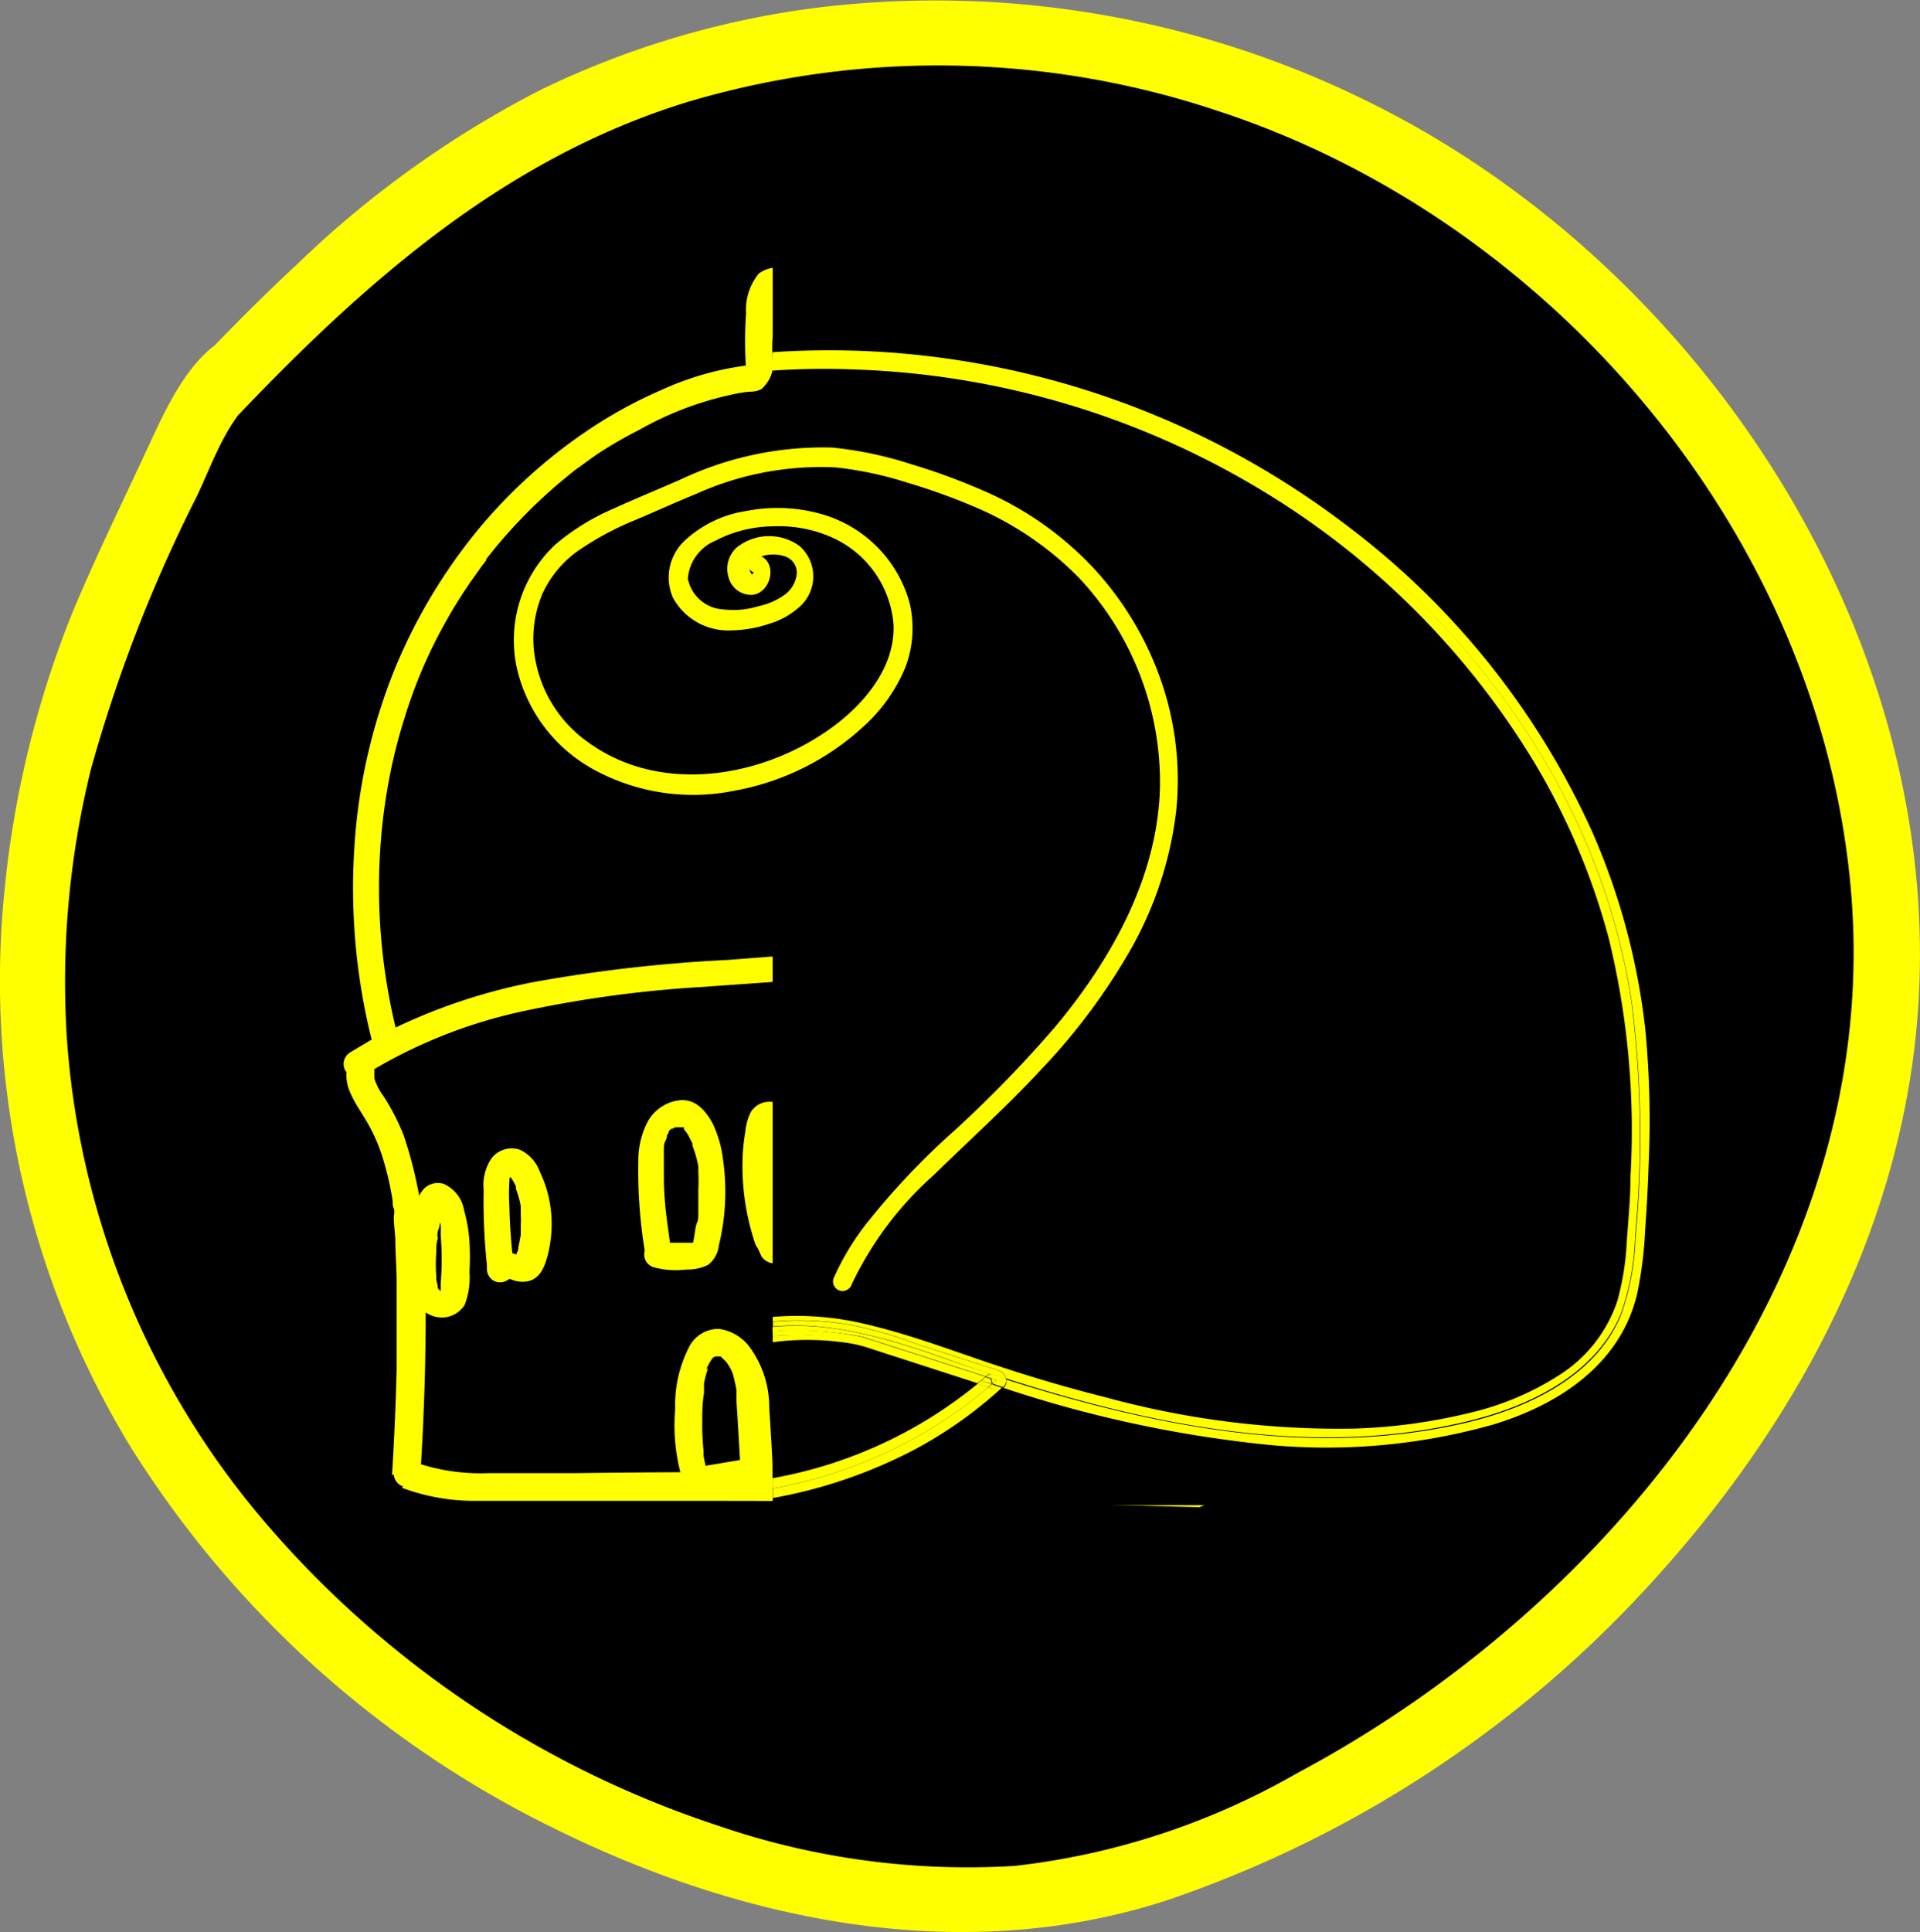 <svg id="_01_Black" data-name="01_Black" xmlns="http://www.w3.org/2000/svg" viewBox="0 0 88.01 88.54"><rect x="0" y="0" width="88.01" height="88.54" fill="#808080" stroke="none"/><defs><style>.cls-1{fill:#ff0;}</style></defs><path d="M15.64,23.36c5-5.21,10.16-10.11,16.85-13C45.67,4.53,61,6.48,72.88,14.5A44.92,44.92,0,0,1,90.68,39a36.11,36.11,0,0,1-4,29.42A52.88,52.88,0,0,1,67.46,87.2c-4.77,2.7-10.18,5-15.71,5.33a39,39,0,0,1-17.6-3.48A47.18,47.18,0,0,1,14.68,73.63c-8.7-12-9.63-26.89-3.89-40.41.83-1.94,1.72-3.86,2.64-5.76.79-1.65,1.48-3.72,2.94-4.91" transform="translate(-5.7 -5.49)"/><path class="cls-1" d="M16.7,24.43C22.61,18.24,29,12.65,37.33,10.13a40.37,40.37,0,0,1,24.15.43c15.38,5,27.7,19.49,29.07,35.81C92,63.6,79.73,79,65.14,86.76A33.46,33.46,0,0,1,52.2,91a35.27,35.27,0,0,1-13.63-1.86A46.43,46.43,0,0,1,18,75.43,38.25,38.25,0,0,1,8.76,53,40.65,40.65,0,0,1,9.87,40.74a67.76,67.76,0,0,1,4.86-12.52c.76-1.61,1.34-3.4,2.71-4.61s-.68-3.39-2.12-2.12-2.25,3.25-3.1,5.06C11.13,28.89,10,31.21,9,33.61A46.07,46.07,0,0,0,5.9,46.36a41.08,41.08,0,0,0,5.75,25.38A47.49,47.49,0,0,0,31,89.23c8.68,4.32,18.79,6.41,28.21,3.34A53.12,53.12,0,0,0,81.75,77.63c6.07-6.75,10.6-15,11.7-24.08,2.12-17.63-9.08-35.32-24.57-43.17A44.74,44.74,0,0,0,43.09,5.85,40.79,40.79,0,0,0,30.56,9.57a46.78,46.78,0,0,0-11.21,8c-1.65,1.53-3.23,3.13-4.78,4.76C13.25,23.7,15.37,25.82,16.7,24.43Z" transform="translate(-5.7 -5.49)"/><path d="M61.47,53.6A17.61,17.61,0,0,0,63,43.24a20,20,0,0,0-4.29-9.59A37.29,37.29,0,0,0,51,26.92c-2.53-1.78-5.21-3.51-8.26-4l.26-.21a3.63,3.63,0,0,1-.21-1.09,8.49,8.49,0,0,0-.64-2.42,1.82,1.82,0,0,0-.37-.61.71.71,0,0,0-.66-.21c-.41.11-.55.62-.59,1a17.15,17.15,0,0,0,0,3l-.25.39A13,13,0,0,0,36.05,24,23.12,23.12,0,0,0,24.36,36.32a27.14,27.14,0,0,0-.94,17.08" transform="translate(-5.7 -5.49)"/><path class="cls-1" d="M62,53.91a18.11,18.11,0,0,0,1.83-8.09,19.66,19.66,0,0,0-1.74-7.88,21.88,21.88,0,0,0-4.56-6.54,46.36,46.36,0,0,0-6.43-5.17,22.74,22.74,0,0,0-7.2-3.72c-.32-.08-.65-.15-1-.21l.27,1,.26-.21a.59.59,0,0,0,.16-.59,2.84,2.84,0,0,1-.19-.89,8.75,8.75,0,0,0-.19-1.14,8.07,8.07,0,0,0-.29-1,5.33,5.33,0,0,0-.44-1,1.34,1.34,0,0,0-2-.44,2.62,2.62,0,0,0-.58,1.82,18.37,18.37,0,0,0,0,2.57c0-.1.06-.21.08-.31-.08.13-.16.26-.25.39l.53-.3A13.59,13.59,0,0,0,36,23.37a20.94,20.94,0,0,0-3.16,1.71,23.7,23.7,0,0,0-5.33,4.81,25.15,25.15,0,0,0-3.72,6.27,26.09,26.09,0,0,0-1.84,8.08,28.73,28.73,0,0,0,.65,8.32l.24,1A.61.61,0,0,0,24,53.24a27.46,27.46,0,0,1-.77-10c.09-.8.21-1.59.38-2.42a24.54,24.54,0,0,1,.63-2.42A22.2,22.2,0,0,1,26,34.22c.35-.64.73-1.27,1.14-1.87.2-.3.42-.6.63-.9l.15-.19a.86.86,0,0,0,.07-.1l0-.05.36-.45a23.44,23.44,0,0,1,3.05-3.09l.4-.33.21-.17c.08-.06-.06.05,0,0l.15-.11.86-.62A19.76,19.76,0,0,1,35,25.19a15,15,0,0,1,4.55-1.68,4.81,4.81,0,0,1,.53-.07,1.16,1.16,0,0,0,.49-.1.82.82,0,0,0,.24-.25,1.32,1.32,0,0,0,.31-.75c0-.47-.05-.93,0-1.4s0-.91.07-1.36c0-.06,0-.13,0-.19s0-.11,0,0a1.55,1.55,0,0,1,0-.21l0-.1s.06-.16,0-.07,0-.06,0-.06,0,0,0,0h0s-.1,0,0,0,0,0,0,0c-.12-.05,0,0,0,0s0,0,0,0l0,0c.07.07,0-.05,0,0a1,1,0,0,1,.1.17,5.61,5.61,0,0,1,.42,1.13,6,6,0,0,1,.15.61c0,.19.08.42.1.57a5,5,0,0,0,.24,1.32c.05-.2.1-.4.16-.59l-.26.21a.61.61,0,0,0,.27,1,13.47,13.47,0,0,1,3.63,1.2,28.56,28.56,0,0,1,3.41,2,51.18,51.18,0,0,1,6.24,4.8,21.59,21.59,0,0,1,4.69,6.06,18.58,18.58,0,0,1,2,7.21,17,17,0,0,1-1.26,7.71l-.05.11-.1.22c-.07.16-.15.32-.22.47a.61.61,0,0,0,1.06.61Z" transform="translate(-5.7 -5.49)"/><path d="M22.12,54.21a25.84,25.84,0,0,1,9.63-3.42c3.38-.57,6.82-.72,10.24-1a56.1,56.1,0,0,1,10-.29,23.16,23.16,0,0,1,6.3,1.55,6.76,6.76,0,0,1,2.36,1.39A2.9,2.9,0,0,1,61.59,55l.06.08a25,25,0,0,0-.82,5.08c0,1.76.31,3.51.43,5.27a42,42,0,0,1,0,4.76,19.42,19.42,0,0,1-.31,3.23c0,.2-.13.45-.33.49l.16,0q-15.9-.39-31.79-.27A11.69,11.69,0,0,1,24.33,73v0c.18-2.88.26-5.78.24-8.67s-.19-5.74-1.67-8.11a5.28,5.28,0,0,1-.6-1.09A1.23,1.23,0,0,1,22.47,54" transform="translate(-5.7 -5.49)"/><path class="cls-1" d="M22.43,54.74a23,23,0,0,1,7.25-2.91,54.67,54.67,0,0,1,8.37-1.12c1.45-.11,2.91-.2,4.36-.32s2.93-.25,4.39-.33a34.46,34.46,0,0,1,4.43,0,22.86,22.86,0,0,1,4.07.66c.68.17,1.35.38,2,.62q.48.16,1,.36c.21.09.52.22.78.36a4.12,4.12,0,0,1,1.42,1.09h0a.61.61,0,0,1,.07.1l.12.19.11.19,0,.09s.06.14,0,.06a2.91,2.91,0,0,1,.12.39s0,.22,0,.11c0,.08,0,.16,0,.25a1.7,1.7,0,0,1,0,.22c0,.07,0,0,0,0a.78.78,0,0,0,0,.14.76.76,0,0,0,.23.59c0-.2-.1-.4-.16-.59a34.72,34.72,0,0,0-.73,3.79,16.68,16.68,0,0,0,0,3.67c.12,1.22.3,2.44.35,3.67s0,2.5,0,3.75c0,.68,0,1.37-.11,2,0,.34-.06.64-.11,1,0,.17-.05.33-.09.5,0,0,0,0,0,0s0,.07,0,0,0,.06,0,0l.1-.06A.64.64,0,0,0,60,74a.63.63,0,0,0,.75.43l.16,0a.61.61,0,0,0-.16-1.2q-7.21-.18-14.44-.25T32,73c-1.31,0-2.62,0-3.93,0a9.16,9.16,0,0,1-3.55-.57.61.61,0,0,0-.75.75s0,0,0,0a.61.61,0,0,0,1.2-.16q.27-4.15.24-8.31a19.76,19.76,0,0,0-1-7.17,10.2,10.2,0,0,0-.94-1.83,2.65,2.65,0,0,1-.41-.8l0-.12c0-.1,0,.08,0,0v-.21c0,.1,0-.08,0-.13,0,.11.09-.12,0,0a.62.62,0,0,0,0-.86.61.61,0,0,0-.86,0,1.86,1.86,0,0,0-.27,1.91c.24.6.65,1.11.95,1.69a7.59,7.59,0,0,1,.34.73,8.51,8.51,0,0,1,.29.85,13.51,13.51,0,0,1,.39,1.76c0,.16,0,.24.05.34s0,.31,0,.47.05.61.07.91c0,.61.05,1.22.06,1.83,0,1.4,0,2.8,0,4.2q-.06,2.4-.21,4.8l1.2-.16s0,0,0,0l-.75.75a9.5,9.5,0,0,0,3.3.6c1.16,0,2.32,0,3.48,0,2.42,0,4.84,0,7.26,0q7.22,0,14.44.13c2.71,0,5.42.1,8.12.16-.05-.4-.11-.8-.16-1.2l-.16,0c.11.39.22.78.32,1.18.72-.22.8-1,.88-1.66s.14-1.33.18-2c.06-1.33.12-2.67.1-4,0-2.64-.69-5.25-.41-7.9a19.63,19.63,0,0,1,.35-2.08l.24-1.09a4.13,4.13,0,0,0,.13-.61.78.78,0,0,0-.23-.59c.05.2.1.4.16.59a3.75,3.75,0,0,0-1.64-3.58,8.38,8.38,0,0,0-1.77-.95c-.65-.27-1.32-.51-2-.72a26.52,26.52,0,0,0-8.68-1.09c-1.51,0-3,.16-4.51.28l-4.45.34a68.88,68.88,0,0,0-8.82,1,26.15,26.15,0,0,0-7.63,2.72l-.87.52a.62.62,0,0,0-.22.83A.64.64,0,0,0,22.43,54.74Z" transform="translate(-5.7 -5.49)"/><path d="M25.35,65A3.12,3.12,0,0,1,25,63.23a11.25,11.25,0,0,1,.35-2.52.57.57,0,0,1,.22-.38c.27-.15.55.18.66.47a9,9,0,0,1,.35,3.4,1.73,1.73,0,0,1-.18.87.57.57,0,0,1-.77.21Z" transform="translate(-5.7 -5.49)"/><path class="cls-1" d="M25.88,64.72l-.12-.22c-.05-.09,0,.13,0,0l0-.11-.06-.24s0-.07,0-.11,0,0,0,0,0-.06,0-.08a6.73,6.73,0,0,1,0-1.1c0-.19,0-.37.05-.55s0-.11,0-.16,0,.09,0,0,0-.22.05-.32.07-.39.12-.58l.06-.25,0-.13a.64.64,0,0,0,0-.07c0,.07,0,.08,0,0s0,0-.06.05a.33.33,0,0,1-.29,0s.09,0,0,0-.05,0,0,0,0,0,0,0a.61.61,0,0,1,.07.1s.06.13,0,0l.06.17c.05.16.1.33.14.5a2.56,2.56,0,0,1,0,.27s0,.08,0,.12c0,.2,0-.12,0,.08a13.84,13.84,0,0,1,0,2.23c0,.05,0,.09,0,.14s0-.07,0,.06l0,.11s0,0,0,0,0-.06,0,0-.1.1,0,0,0,0,0,0,0,0,0,0l-.08,0,0,0c-.05,0,0,0,.05,0-.11,0,0,0,0,0h0l.08.07a.27.27,0,0,0-.08-.07l-.2-.18a.62.62,0,0,0-.86,0,.61.61,0,0,0,0,.86,1.9,1.9,0,0,0,.71.48A1.24,1.24,0,0,0,27,65.29a3.49,3.49,0,0,0,.22-1.51,12.9,12.9,0,0,0,0-1.39,7.1,7.1,0,0,0-.25-1.45,1.6,1.6,0,0,0-.94-1.2.9.9,0,0,0-.87.2,1.35,1.35,0,0,0-.36.69,13.61,13.61,0,0,0-.28,1.55,5,5,0,0,0,.36,3.18.62.62,0,0,0,.83.22A.65.65,0,0,0,25.88,64.72Z" transform="translate(-5.7 -5.49)"/><path d="M28.61,63.27A25.81,25.81,0,0,1,28.43,60a1.85,1.85,0,0,1,.11-.74.67.67,0,0,1,.57-.43c.33,0,.57.31.72.61a5,5,0,0,1,.25,3.8.67.67,0,0,1-.3.41.82.82,0,0,1-.6-.1c-.2-.08-.46-.09-.56.09Z" transform="translate(-5.7 -5.49)"/><path class="cls-1" d="M29.22,63.27c-.09-.82-.15-1.64-.17-2.47a9.14,9.14,0,0,1,0-1.17c0,.11,0,0,0,0s0-.09,0-.14-.06.1,0,0h0l.07-.07c-.05.07-.06,0,0,0s-.08,0,0,0h0c-.11-.06.13.07-.06,0,0,0,.09.07,0,0l.07.06s.1.12.05,0,0,.06,0,.06a.56.56,0,0,0,.05.08l.12.24c.08.16,0-.06,0,0s0,.07,0,.11a2.25,2.25,0,0,1,.08.24,3.53,3.53,0,0,1,.14.56c0,.08,0,.15,0,.23,0-.12,0,0,0,0a.71.71,0,0,1,0,.14,4.47,4.47,0,0,1,0,.52,2.83,2.83,0,0,1,0,.29s0,.24,0,.12a5,5,0,0,1-.11.56c0,.09,0,.18-.08.28l0,.1c.05-.13,0,0,0,0s0,0,0,0,.1,0,.16,0h0l-.11,0L29.41,63a1.06,1.06,0,0,0-1.31.35l1.14.31a2.23,2.23,0,0,1,0-.36.61.61,0,0,0-1.22,0v.35a.62.62,0,0,0,.45.59.65.65,0,0,0,.69-.28l-.05.06c-.19.09-.23.12-.13.09-.15,0-.07,0,0,0s-.14,0,0,0l.13,0a1.28,1.28,0,0,0,.82.09c.53-.14.73-.65.86-1.13a5.7,5.7,0,0,0,.08-2.63,5.51,5.51,0,0,0-.43-1.26,1.76,1.76,0,0,0-.91-1,1.16,1.16,0,0,0-1.33.44,2.2,2.2,0,0,0-.33,1.4A27.76,27.76,0,0,0,28,63.26a.62.62,0,0,0,.61.61A.6.6,0,0,0,29.22,63.27Z" transform="translate(-5.7 -5.49)"/><path d="M35.87,63a21.18,21.18,0,0,1-.32-4.42,3.12,3.12,0,0,1,.3-1.28,1.32,1.32,0,0,1,1-.73.66.66,0,0,1,.41.1.89.89,0,0,1,.25.26,5,5,0,0,1,.87,2.74,11.74,11.74,0,0,1-.31,2.89.7.7,0,0,1-.18.39.63.63,0,0,1-.35.11,9,9,0,0,1-1.47,0Z" transform="translate(-5.7 -5.49)"/><path class="cls-1" d="M36.46,62.79c-.08-.58-.14-1-.21-1.55s-.11-1.1-.12-1.65c0-.28,0-.55,0-.83,0-.13,0-.25,0-.38a.88.88,0,0,1,0-.17c0-.07,0,0,0,0s0-.08,0-.11,0-.23.08-.34l.06-.16c0,.09,0-.06,0-.08l.08-.13c0-.06,0,0,0,0l0-.06.11-.11.06,0s-.06,0,0,0l.13-.07h0l.07,0c.06,0,.13,0,0,0H37c-.08,0,0,0,0,0h0c.06,0,0,0,0,0l.05,0,0,.06s0-.08,0,0,.08.11.11.17a2,2,0,0,1,.18.32l.08.15s.08.19,0,.09a5.39,5.39,0,0,1,.22.68,3.4,3.4,0,0,1,.07.34l0,.17c0,.07,0,0,0,0s0,.08,0,.11a6.45,6.45,0,0,1,0,.76c0,.28,0,.55,0,.82,0,.07,0,.13,0,.2s0,.18,0,.1c0,.14,0,.28-.07.43s-.1.59-.17.88c0,0,0,.05,0,.07s0,0,0,0l.06-.06s.1,0,.05,0l-.08,0c.07,0,.05,0,0,0l-.23,0c-.31,0-.62,0-.94,0h-.1c-.14,0,0,0,0,0l-.07,0-.16-.05a.61.61,0,1,0-.32,1.18,3.83,3.83,0,0,0,1.47.1,2.18,2.18,0,0,0,1-.21,1.27,1.27,0,0,0,.5-.89,10.35,10.35,0,0,0,.2-3.88A5.39,5.39,0,0,0,38.38,57c-.32-.59-.77-1.15-1.51-1.09a1.92,1.92,0,0,0-1.49,1,3.84,3.84,0,0,0-.42,1.8,22.6,22.6,0,0,0,.35,4.42.61.61,0,0,0,.75.43A.67.67,0,0,0,36.46,62.79Z" transform="translate(-5.7 -5.49)"/><path d="M41.06,62.35c-.09-.28-.18-.57-.25-.85a9.62,9.62,0,0,1-.1-4.4.7.7,0,0,1,.17-.38c.23-.21.61,0,.85.17a4.55,4.55,0,0,1,1.32,2.62,13.57,13.57,0,0,1,.07,3,.41.41,0,0,1-.06.24.35.35,0,0,1-.23.1,3.78,3.78,0,0,1-1.57-.05Z" transform="translate(-5.7 -5.49)"/><path class="cls-1" d="M41.65,62.19a14,14,0,0,1-.38-1.41l-.06-.31a.78.78,0,0,1,0-.16c0-.12,0,.14,0-.06s0-.5-.06-.76a9.19,9.19,0,0,1,0-1.39,5.73,5.73,0,0,1,.09-.59l.06-.3s0-.16,0-.08,0,0,0,0a.23.23,0,0,1-.08.09s-.21,0-.1,0c-.14,0-.06,0,0,0s-.09-.07,0,0l.13.08c-.1-.06,0,0,0,0l.12.11.22.24,0,0,.09.13a1.76,1.76,0,0,1,.14.23c.05.08.09.16.13.24l.07.15a.42.42,0,0,1,0,.1v0a7,7,0,0,1,.33,1.19s0,.09,0,.13,0,.1,0,.1l0,.32a6.77,6.77,0,0,1,0,.78c0,.26,0,.52,0,.78s0,.28,0,.42,0,.11,0,.16a.49.49,0,0,1,0,.12.35.35,0,0,1,.26-.33l-.1,0-.12,0q.09,0,0,0l-.38,0-.38,0c-.2,0,.11,0-.09,0l-.25,0,.36.28-.2-.44a.62.62,0,0,0-.83-.22.62.62,0,0,0-.22.83l.15.32.05.12a.76.76,0,0,0,.58.33,4.26,4.26,0,0,0,1,.08,2,2,0,0,0,1-.21c.39-.24.4-.68.42-1.09s0-.63,0-.94a10.5,10.5,0,0,0-.14-1.94,4.94,4.94,0,0,0-1.49-2.88,1.63,1.63,0,0,0-.85-.42,1,1,0,0,0-1,.46,2.41,2.41,0,0,0-.25.88,8.69,8.69,0,0,0-.12,1,11.13,11.13,0,0,0,.56,4.13.63.63,0,0,0,.75.43A.62.62,0,0,0,41.65,62.19Z" transform="translate(-5.7 -5.49)"/><path d="M46.16,62.89a12.58,12.58,0,0,1-.38-3.35,4,4,0,0,1,.27-1.64,1.6,1.6,0,0,1,1.25-1,1.58,1.58,0,0,1,1.16.46,3.42,3.42,0,0,1,.71,1.05,4.62,4.62,0,0,1,.52,1.85,21.54,21.54,0,0,1-.37,2.5.42.42,0,0,1-.12.33.45.45,0,0,1-.26,0l-2-.08Z" transform="translate(-5.7 -5.49)"/><path class="cls-1" d="M46.74,62.73A11.38,11.38,0,0,1,46.43,61a13.83,13.83,0,0,1,0-1.82l0-.39c0-.1,0,.08,0,0a.28.28,0,0,0,0-.09,1.55,1.55,0,0,1,0-.23l.06-.2,0-.08s0,.08,0,0a2.38,2.38,0,0,1,.18-.3c-.07.11,0,0,0,0l.12-.12s.07-.06,0,0,0,0,0,0,.11-.06.17-.1,0,0,0,0l.09,0,.14,0c-.13,0,0,0,.07,0h.08c-.12,0,0,0,0,0a1,1,0,0,1,.18.06c-.1,0,0,0,.08,0a.91.91,0,0,1,.16.11c-.08-.06.05,0,.07.07l.14.15.07.09s0-.06,0,0,.16.24.23.37a3.59,3.59,0,0,1,.17.34l.09.19s0,.11,0,0l0,.11a4.45,4.45,0,0,1,.24.81S49,60,49,60s0-.09,0,0,0,.14,0,.21a3.53,3.53,0,0,1,0,.46s0,.21,0,.11L49,61l-.09.46c-.06.29-.13.59-.17.88a4.1,4.1,0,0,0-.06.49c0,.09,0-.11,0,0s0,0,0,0l.11-.09a.18.18,0,0,1,.15-.09h-.06l-1.07,0a3.52,3.52,0,0,0-.5-.05h-.27s-.12,0,0,0h0c-.24-.08-.5-.12-.75-.18A.61.61,0,1,0,46,63.49l.75.19a5.65,5.65,0,0,0,1,.06l1.07,0a1.33,1.33,0,0,0,.56-.07.84.84,0,0,0,.48-.57,2.84,2.84,0,0,0,.06-.5c0-.1,0,.08,0,0s0-.08,0-.12,0-.18.05-.27a7.9,7.9,0,0,0,.27-2,5.71,5.71,0,0,0-.61-2.06,3.28,3.28,0,0,0-1.33-1.54,1.92,1.92,0,0,0-2,.07,2.65,2.65,0,0,0-1.07,1.63,8.5,8.5,0,0,0-.09,2.36,12.64,12.64,0,0,0,.38,2.44.62.62,0,0,0,.75.43A.66.66,0,0,0,46.74,62.73Z" transform="translate(-5.7 -5.49)"/><path d="M55,63.7a8.24,8.24,0,0,1-.15-4.24c.06-.25.2-.55.45-.54a.46.46,0,0,1,.25.1,2.38,2.38,0,0,1,.85,1.55,6.89,6.89,0,0,1,.08,2.31.92.92,0,0,1-.24.58c-.31.27-.89.07-1.13.41Z" transform="translate(-5.7 -5.49)"/><path class="cls-1" d="M55.63,63.54a9.1,9.1,0,0,1-.26-1.15s0-.08,0-.12,0,0,0,0l0-.31a5.82,5.82,0,0,1,0-.59c0-.18,0-.35,0-.53s0-.21,0-.31,0-.08,0-.12,0-.2,0-.08c0-.18.06-.37.1-.55a1.6,1.6,0,0,1,0-.21s0-.14,0,0,0,0,0-.06-.09.1,0,0a.26.26,0,0,1-.13.08h-.08l-.15,0s.1.06.12.07-.09-.1,0,0l.07.07a.46.46,0,0,0,.07.07c.09.1,0-.07,0,0l.12.19s.11.23.06.11c.06.16.11.32.16.49a4.59,4.59,0,0,1,.1.51,4.47,4.47,0,0,1,0,.48,7.11,7.11,0,0,1,0,1.22s0,.13,0,0l0,.15,0,.1c0,.07,0,.06,0,0l0,0,0,0h0s0,0,0,0l0,0c-.06,0-.16.07-.23,0s.15,0,0,0l-.25,0-.2,0a1.12,1.12,0,0,0-.56.34l1,.12-.12-.17a.62.62,0,0,0-.83-.22.61.61,0,0,0-.22.83l.12.17a.65.65,0,0,0,.45.29.57.57,0,0,0,.51-.17c.09-.12,0,0,0,0l0,0,0,0a1,1,0,0,1,.2,0s-.12,0,0,0l.25,0a1.11,1.11,0,0,0,.25,0,1.26,1.26,0,0,0,.87-1.07A7.36,7.36,0,0,0,57,60.22a3.48,3.48,0,0,0-.48-1.12,1.46,1.46,0,0,0-1.29-.77,1.18,1.18,0,0,0-.92,1,7.92,7.92,0,0,0-.21,1.45,8.85,8.85,0,0,0,.36,3.11.63.63,0,0,0,.75.43A.64.64,0,0,0,55.63,63.54Z" transform="translate(-5.7 -5.49)"/><path d="M58.37,63.88c.19-1-.34-1.94-.08-2.87.07-.25.23-.51.49-.54s.55.34.65.66a4.9,4.9,0,0,1,0,2.71.7.7,0,0,1-.08.2c-.16.23-.51.18-.78.1Z" transform="translate(-5.7 -5.49)"/><path class="cls-1" d="M59,64a5,5,0,0,0-.07-1.77l0-.17s0-.06,0-.09,0,0,0,0,0-.26,0-.39v-.17s0-.07,0-.11,0,.09,0,0a1,1,0,0,1,0-.17l0-.09c0-.07,0,.08,0,0l0-.06s.06,0,0,0c.09-.06-.09,0,0,0l0,0c.07,0-.08,0-.09,0s0,0,0,0-.1-.05,0,0-.11-.09,0,0,.07.06,0,0,0,0,0,.07.06.15,0,0l.06.19a2.74,2.74,0,0,1,.09.39l0,.18c0,.07,0,0,0,0s0,.1,0,.16a4.71,4.71,0,0,1,0,.84S59,63,59,63s0,.15,0,.05a2.07,2.07,0,0,1,0,.22s-.1.45-.11.45.06-.08.06-.09,0,0,0,0l.05,0c-.07,0,.13,0,0,0H58.9c-.08,0,.1,0,0,0l-.2,0,.27.16-.22-.26a.6.6,0,0,0-.86,0,.62.62,0,0,0,0,.86,1,1,0,0,0,.57.44,1.3,1.3,0,0,0,1.23-.22,2,2,0,0,0,.43-1.17,5.24,5.24,0,0,0,0-1.25c-.06-.72-.2-1.77-.93-2.14a1,1,0,0,0-1.27.27,2,2,0,0,0-.41,1.18,5.59,5.59,0,0,0,.13,1.29.68.68,0,0,1,0,.14s0,.19,0,.07l0,.28a2.62,2.62,0,0,1,0,.28.66.66,0,0,1,0,.14.19.19,0,0,1,0,.08c0-.07,0-.07,0,0a.63.63,0,0,0,.43.75A.6.6,0,0,0,59,64Z" transform="translate(-5.7 -5.49)"/><path d="M37.61,73.33a8.78,8.78,0,0,1-.32-3.75,4.1,4.1,0,0,1,.61-2.15.93.93,0,0,1,.54-.4.89.89,0,0,1,.53.1,2.29,2.29,0,0,1,1.1,1.37,6.65,6.65,0,0,1,.26,1.77c.06,1,.12,1.94.17,2.91Z" transform="translate(-5.7 -5.49)"/><path class="cls-1" d="M38.2,73.16a4.84,4.84,0,0,1-.19-.65l-.06-.3s0-.08,0-.12,0-.08,0-.12,0,0,0,0a11.38,11.38,0,0,1-.06-1.31c0-.44,0-.87.08-1.31l0-.3s0,.12,0,0l0-.16a5.66,5.66,0,0,1,.15-.59s.06-.16,0-.08,0-.08,0-.08.08-.16.13-.24l.09-.14c-.07.09,0,0,0,0a.63.63,0,0,1,.12-.11c-.1.08.07,0,0,0l0,0h0l.13,0c-.12,0,0,0,.05,0l.09,0s.15.11,0,0l.22.21.07.08c-.09-.1,0,0,0,0l.14.22a2.4,2.4,0,0,1,.11.23c-.06-.13,0,0,0,0a1.09,1.09,0,0,1,.05.17c.06.21.1.42.14.63s0-.14,0,0,0,.1,0,.15l0,.37c.07,1.06.13,2.13.19,3.19l.61-.61L38,72.67l-.36,0a.62.62,0,0,0-.61.61.61.61,0,0,0,.61.61l2.54-.12.36,0a.62.62,0,0,0,.61-.61c-.06-1-.12-2.11-.19-3.16A4.64,4.64,0,0,0,40,67.14a2.12,2.12,0,0,0-1.34-.75,1.51,1.51,0,0,0-1.38.84,5.83,5.83,0,0,0-.63,2.82,8.73,8.73,0,0,0,.38,3.41.63.63,0,0,0,.75.43A.59.59,0,0,0,38.2,73.16Z" transform="translate(-5.7 -5.49)"/><path d="M44.92,73.25c.14-1.56.27-3.12.41-4.68a1.52,1.52,0,0,1,.47-1.18,1.06,1.06,0,0,1,1.34.35,3.63,3.63,0,0,1,.53,1.42c.34,1.4.95,2.84.59,4.24Z" transform="translate(-5.7 -5.49)"/><path class="cls-1" d="M45.53,73.25c.08-.94.16-1.87.25-2.81L45.9,69c0-.2,0-.41.05-.61s0,.13,0,0,0-.06,0-.1S46,68.12,46,68s0,.07,0,0l.06-.1c-.06.11,0,0,0,0s.11-.07,0,0l0,0c-.09,0,0,0,.05,0h0c-.08,0-.1,0-.05,0h.07c.07,0,.06,0,0,0s.27.09.12,0a.82.82,0,0,1,.2.12c-.11-.07,0,0,0,0l.08.08c.1.1,0-.07,0,0l.1.17s0,.07,0,.1,0-.11,0,.06l.09.27c.06.2.1.4.15.61.1.43.23.85.35,1.27.06.22.12.44.17.67s0,.24.08.36l0,.18s0,.2,0,.08a5.85,5.85,0,0,1,0,.73.49.49,0,0,1,0,.12s0,.25,0,.14c0,.12,0,.24-.07.36l.59-.45-2.91-.12-.42,0a.62.62,0,0,0-.61.61.63.63,0,0,0,.61.61l2.91.12.42,0a.63.63,0,0,0,.59-.45,6.08,6.08,0,0,0-.17-3c-.13-.49-.28-1-.4-1.45a5.82,5.82,0,0,0-.43-1.34A1.69,1.69,0,0,0,45.33,67a1.84,1.84,0,0,0-.57,1.18c-.07.51-.1,1-.15,1.54-.1,1.18-.21,2.36-.31,3.54a.62.62,0,0,0,1.23,0Z" transform="translate(-5.7 -5.49)"/><rect x="35.42" y="10.98" width="30" height="58"/><path d="M49.82,68.69,45.4,67.26A5.91,5.91,0,0,0,44.29,67a12.08,12.08,0,0,0-3.18-.09v6.28a20.48,20.48,0,0,0,9.38-4.32Z" transform="translate(-5.7 -5.49)"/><path class="cls-1" d="M81.13,52.77a31.06,31.06,0,0,0-2.45-9.17A36.28,36.28,0,0,0,67.3,29.47a39.2,39.2,0,0,0-18-7.52,38.69,38.69,0,0,0-8.19-.32v.43a39,39,0,0,1,16.95,2.69c11.3,4.5,20.63,14.65,22.44,26.68a48.66,48.66,0,0,1,.17,10.79A11.56,11.56,0,0,1,80,65.77c-1.16,2.79-4.24,4.26-7.18,4.94-6.95,1.6-14.19.16-21-2a.37.37,0,0,1-.11.37l-.05,0h0a55.94,55.94,0,0,0,11.42,2.54,28.14,28.14,0,0,0,11.11-.86c3-.92,5.81-2.77,6.56-6a18.46,18.46,0,0,0,.36-2.87c.07-1,.13-2,.16-3A44.29,44.29,0,0,0,81.13,52.77Z" transform="translate(-5.7 -5.49)"/><path class="cls-1" d="M51.27,69.16,51,69.07a21.1,21.1,0,0,1-9.87,4.63v.44a22.48,22.48,0,0,0,6.49-2.22,19.57,19.57,0,0,0,4-2.83l-.44-.15Z" transform="translate(-5.7 -5.49)"/><path class="cls-1" d="M41.12,73.23v.47A21.06,21.06,0,0,0,51,69.07l-.49-.16A20.48,20.48,0,0,1,41.12,73.23Z" transform="translate(-5.7 -5.49)"/><path d="M47.65,59.78a6.41,6.41,0,0,1,4.59.47Z" transform="translate(-5.7 -5.49)"/><path class="cls-1" d="M47.77,60.2a5.91,5.91,0,0,1,4.25.43.44.44,0,0,0,.6-.16.45.45,0,0,0-.16-.6,6.91,6.91,0,0,0-4.93-.51A.44.44,0,0,0,47.77,60.2Z" transform="translate(-5.7 -5.49)"/><path d="M45.76,62.3a5.43,5.43,0,0,1,3.36.76Z" transform="translate(-5.7 -5.49)"/><path class="cls-1" d="M45.76,62.74a5.05,5.05,0,0,1,3.13.7.44.44,0,0,0,.44-.76,5.92,5.92,0,0,0-3.58-.82.45.45,0,0,0-.44.44A.46.46,0,0,0,45.76,62.74Z" transform="translate(-5.7 -5.49)"/><path d="M45.5,66.21c1.85.44,3.64,1.12,5.45,1.72s3.61,1.14,5.45,1.61a40.56,40.56,0,0,0,11.28,1.39,25.45,25.45,0,0,0,5.43-.74,12.81,12.81,0,0,0,4.06-1.73,6.44,6.44,0,0,0,2.64-3.39,12.44,12.44,0,0,0,.43-2.72c.07-1,.13-2,.17-3a36.66,36.66,0,0,0-1-10.9A31.12,31.12,0,0,0,76,40.39,37,37,0,0,0,63.4,27.89a38.54,38.54,0,0,0-18.61-5.46c-1.22,0-2.45,0-3.67.09V65.87A13,13,0,0,1,45.5,66.21Z" transform="translate(-5.7 -5.49)"/><path class="cls-1" d="M51.21,68.94s0,0,0,0l0,0Z" transform="translate(-5.7 -5.49)"/><path class="cls-1" d="M50.9,68.58l.24.08-.06-.22h0Z" transform="translate(-5.7 -5.49)"/><path class="cls-1" d="M45.24,66.75l5.65,1.82.17-.14L49.72,68c-2.79-1-5.72-2-8.61-1.7v.21A15.67,15.67,0,0,1,45.24,66.75Z" transform="translate(-5.7 -5.49)"/><path class="cls-1" d="M51,69.07l.28.09-.06-.22-.05,0Z" transform="translate(-5.7 -5.49)"/><path class="cls-1" d="M51.81,68.67l-.73-.23.06.22.25.08-.19.16s0,0,0,0l.44.15.05,0A.4.4,0,0,0,51.81,68.67Z" transform="translate(-5.7 -5.49)"/><path class="cls-1" d="M41.12,66.72V67A12.09,12.09,0,0,1,44.3,67a5.91,5.91,0,0,1,1.11.23l4.42,1.43.68.22.18-.15c-1.51-.51-3-1-4.53-1.48A13.51,13.51,0,0,0,41.12,66.72Z" transform="translate(-5.7 -5.49)"/><path class="cls-1" d="M41.12,66.5v.22a13.36,13.36,0,0,1,5,.57c1.53.42,3,1,4.53,1.48l.22-.19-5.65-1.82A14.72,14.72,0,0,0,41.12,66.5Z" transform="translate(-5.7 -5.49)"/><path class="cls-1" d="M50.68,68.76l-.18.15.49.16.17-.14Z" transform="translate(-5.7 -5.49)"/><path class="cls-1" d="M50.68,68.76l.49.16,0,0-.06-.24-.24-.08Z" transform="translate(-5.7 -5.49)"/><path class="cls-1" d="M51.39,68.74l-.25-.08.06.24Z" transform="translate(-5.7 -5.49)"/><path class="cls-1" d="M44.79,22.42A38.54,38.54,0,0,1,63.4,27.88,36.82,36.82,0,0,1,76,40.38a31.46,31.46,0,0,1,3.44,8.1,37,37,0,0,1,1,10.9c0,1-.1,2-.17,3a12.44,12.44,0,0,1-.43,2.72,6.44,6.44,0,0,1-2.64,3.39,13,13,0,0,1-4.06,1.73,25.53,25.53,0,0,1-5.43.74A40.52,40.52,0,0,1,56.4,69.53c-1.84-.46-3.65-1-5.45-1.61s-3.59-1.28-5.45-1.72a13.48,13.48,0,0,0-4.38-.36v.21a14.21,14.21,0,0,1,3.51.14,19.22,19.22,0,0,1,3.15.91l3.72,1.2a.46.46,0,0,1,.31.36c6.84,2.19,14.08,3.63,21,2,2.94-.68,6-2.15,7.18-4.94a11.45,11.45,0,0,0,.66-3.55,48.64,48.64,0,0,0-.17-10.79c-1.81-12-11.14-22.17-22.44-26.67a39,39,0,0,0-17-2.69v.46A34.53,34.53,0,0,1,44.79,22.42Z" transform="translate(-5.7 -5.49)"/><path class="cls-1" d="M51.51,68.31l-3.72-1.2a19.51,19.51,0,0,0-3.15-.91,14.25,14.25,0,0,0-3.51-.14v.22C44,66,47,67,49.74,68l1.34.45h0l.73.23A.5.5,0,0,0,51.51,68.31Z" transform="translate(-5.7 -5.49)"/><path class="cls-1" d="M51.07,68.43h0Z" transform="translate(-5.7 -5.49)"/><path d="M40.4,31.29c.49.11.26,1-.25,1a.79.79,0,0,1-.49-1.17A1.51,1.51,0,0,1,41,30.45a1.65,1.65,0,0,1,1.47.63,1.49,1.49,0,0,1-.22,1.72,3.18,3.18,0,0,1-1.6.89,4.1,4.1,0,0,1-2.3.07,2.1,2.1,0,0,1-1.49-1.64c-.14-1.22,1.08-2.17,2.25-2.57a6.71,6.71,0,0,1,5.56.48,5.08,5.08,0,0,1,2.46,4.85,6.12,6.12,0,0,1-1.83,3.36,10.82,10.82,0,0,1-4,2.5,10.39,10.39,0,0,1-6.16.42,7.38,7.38,0,0,1-4.77-3.77,5.73,5.73,0,0,1,.53-5.93,10.53,10.53,0,0,1,4.27-2.73c2.51-1.09,5.07-2.27,7.81-2.31a15.58,15.58,0,0,1,5.08.94A20.32,20.32,0,0,1,53.53,30,14,14,0,0,1,59.22,42.6a18,18,0,0,1-3.38,8.31,44.94,44.94,0,0,1-6.11,6.68c-2.08,2-4.27,4-5.35,6.6" transform="translate(-5.7 -5.49)"/><path class="cls-1" d="M40.28,31.72c.09,0,0,0-.05,0s-.06-.07,0,0c-.09-.1,0,0,0,0s0,0,0-.05v.07c0-.12,0,.12,0,0s0,.05,0,.08-.08.1,0,0-.11,0,0,0c-.11,0,.09,0,0,0,.06,0,0,0,0,0s-.1-.07-.06,0a.47.47,0,0,1-.11-.27.4.4,0,0,1,.09-.29.84.84,0,0,1,.44-.27,1.72,1.72,0,0,1,1.1,0,.78.78,0,0,1,.53.8,1.36,1.36,0,0,1-.53.94,3.19,3.19,0,0,1-1.22.54,3.89,3.89,0,0,1-1.59.15A1.75,1.75,0,0,1,37.23,32a2.06,2.06,0,0,1,1.26-1.73,5.82,5.82,0,0,1,2.63-.66,6,6,0,0,1,2.72.51,4.79,4.79,0,0,1,2.82,4c.07,1.92-1.29,3.57-2.76,4.66-3.13,2.32-7.81,3.15-11.15.79a5.94,5.94,0,0,1-2.58-4.32,5.28,5.28,0,0,1,.38-2.52,4.93,4.93,0,0,1,1.65-2,13.65,13.65,0,0,1,2.55-1.38c1-.42,1.91-.84,2.87-1.23A13.9,13.9,0,0,1,44,26.91a16.45,16.45,0,0,1,3.26.69,28.57,28.57,0,0,1,3,1.07,14.76,14.76,0,0,1,4.87,3.27,13.68,13.68,0,0,1,3.74,9.65c-.11,4.12-2.24,7.9-4.84,11a56.3,56.3,0,0,1-4.5,4.64,33.56,33.56,0,0,0-4.14,4.37A11.62,11.62,0,0,0,43.9,64.1a.44.44,0,0,0,.31.54.45.45,0,0,0,.54-.31,15.73,15.73,0,0,1,3.76-5c1.63-1.59,3.32-3.11,4.87-4.78A28.45,28.45,0,0,0,57.53,49a16.88,16.88,0,0,0,2.09-6.4,13.91,13.91,0,0,0-.66-5.8,14.72,14.72,0,0,0-3-5.13A15.09,15.09,0,0,0,50.83,28a29.11,29.11,0,0,0-3.34-1.23A17.42,17.42,0,0,0,43.85,26a15.22,15.22,0,0,0-6.92,1.45c-1,.44-2.1.89-3.13,1.36a10.48,10.48,0,0,0-2.65,1.64,6,6,0,0,0-1.77,5.6,7.1,7.1,0,0,0,3.49,4.68,9.49,9.49,0,0,0,6.47,1,11.81,11.81,0,0,0,6-3,7.49,7.49,0,0,0,1.86-2.66,5,5,0,0,0,.18-3A5.84,5.84,0,0,0,43.17,29a7.37,7.37,0,0,0-3.27-.09,5.31,5.31,0,0,0-2.72,1.27,2.32,2.32,0,0,0-.64,2.69,2.89,2.89,0,0,0,2.67,1.51,5.73,5.73,0,0,0,1.74-.3,3.58,3.58,0,0,0,1.41-.79,1.86,1.86,0,0,0,0-2.77,2.37,2.37,0,0,0-2.9.07,1.32,1.32,0,0,0-.36,1.37,1.07,1.07,0,0,0,1.1.79c.88-.11,1.18-1.57.23-1.83C40,30.72,39.73,31.57,40.28,31.72Z" transform="translate(-5.7 -5.49)"/></svg>